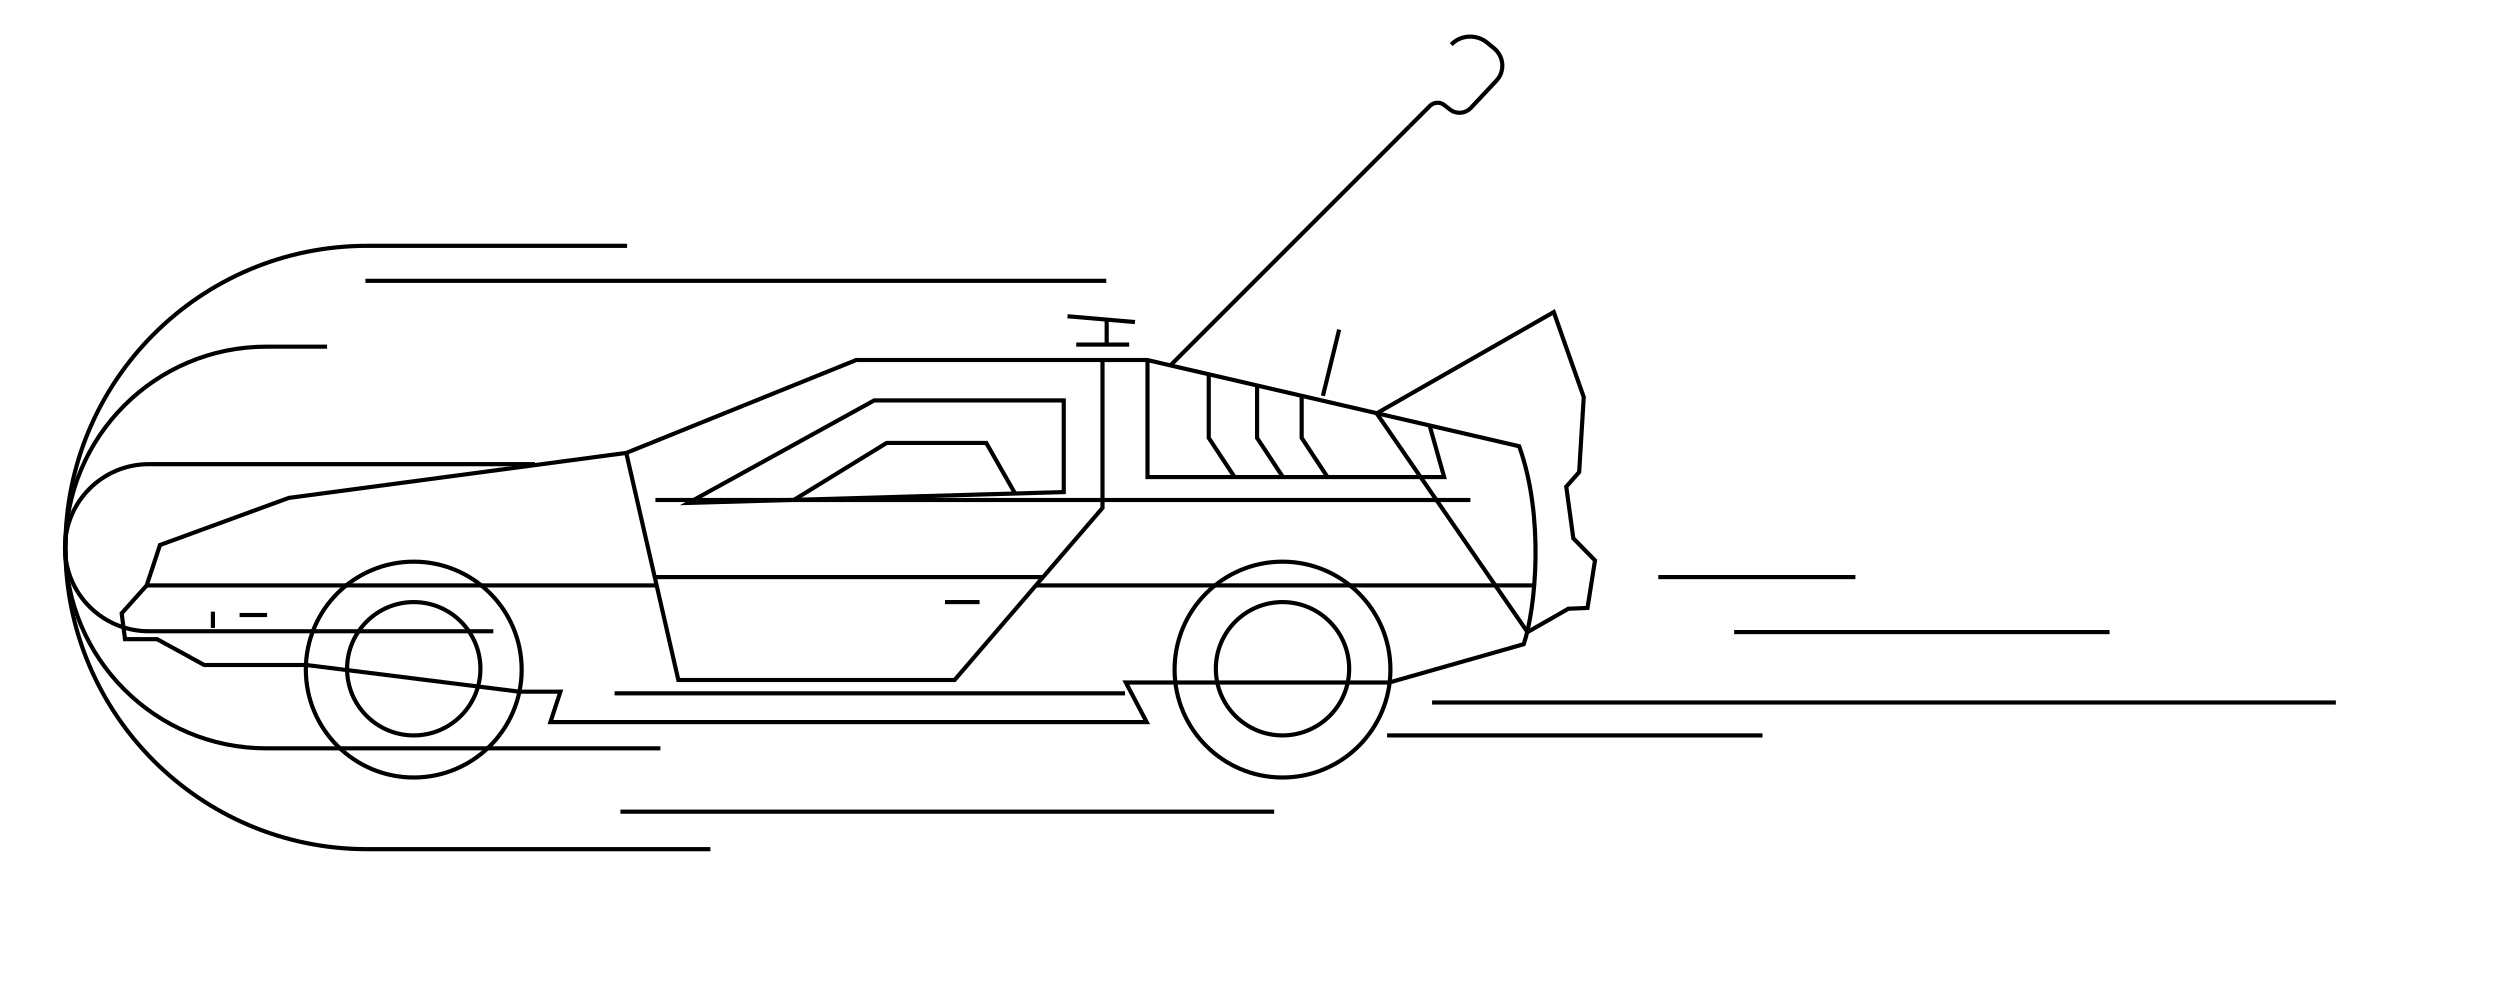<?xml version="1.0" encoding="utf-8"?>
<!-- Generator: Adobe Illustrator 22.1.0, SVG Export Plug-In . SVG Version: 6.00 Build 0)  -->
<svg version="1.1" id="loader-icon" xmlns="http://www.w3.org/2000/svg" xmlns:xlink="http://www.w3.org/1999/xlink" x="0px"
	 y="0px" width="600px" height="240px" viewBox="0 0 600 240" style="enable-background:new 0 0 600 240;" xml:space="preserve">
<style type="text/css">
	.st0{fill:none;stroke:#000000;stroke-miterlimit:10;}
</style>
<g>
	<g>
		<polygon class="st0" points="330.4,99.2 372.9,74.9 380.1,95.3 379,113.3 375.9,116.8 377.6,129.2 382.8,134.5 381,145.9 
			376.4,146.1 366.6,151.7 		"/>
		<line class="st0" x1="317.5" y1="95" x2="321.4" y2="79.1"/>
		<path class="st0" d="M124.6,166h9.9l-2.4,7.3h143.1l-5-9.5H282h51.4l32.3-9.2c2.9-8.7,5-30.5-1.1-47.5l-89.3-20.7h-69.8
			l-55.2,22.3l-81,10.8l-30.9,11.3l-3.2,9.7l-6,6.7l0.8,6.2h7.7l11.3,6.2h24.5L124.6,166z"/>
		<polyline class="st0" points="150.3,108.7 162.8,163.2 229.1,163.2 264.6,121.9 264.6,86.4 		"/>
		<polyline class="st0" points="275.4,86.4 275.4,114.5 346.6,114.5 343.1,102.1 		"/>
		<polyline class="st0" points="290.1,89.8 290.1,105.1 296.3,114.5 		"/>
		<polyline class="st0" points="301.7,92.5 301.7,105.1 307.9,114.5 		"/>
		<polyline class="st0" points="312.4,95 312.4,105.1 318.6,114.5 		"/>
		<line class="st0" x1="258.3" y1="82.7" x2="271" y2="82.7"/>
		<line class="st0" x1="265.6" y1="76.6" x2="265.6" y2="82.7"/>
		<line class="st0" x1="256.2" y1="75.9" x2="272.4" y2="77.3"/>
		<polygon class="st0" points="255.3,96.1 255.3,118.1 165.2,120.7 209.8,96.1 		"/>
		<polyline class="st0" points="190.5,120 212.8,106.3 236.7,106.3 243.6,118.4 		"/>
		<line class="st0" x1="157.6" y1="140.5" x2="35.2" y2="140.5"/>
		<line class="st0" x1="157.1" y1="138.5" x2="250.3" y2="138.5"/>
		<line class="st0" x1="368.3" y1="140.5" x2="248.5" y2="140.5"/>
		<line class="st0" x1="247.6" y1="126.5" x2="247.6" y2="126.5"/>
		<line class="st0" x1="226.8" y1="144.5" x2="235.1" y2="144.5"/>
		<line class="st0" x1="57.5" y1="147.6" x2="64.1" y2="147.6"/>
		<line class="st0" x1="51.1" y1="146.8" x2="51.1" y2="150.7"/>
		<g>
			<line class="st0" x1="280.9" y1="87.7" x2="338.3" y2="30.3"/>
			<path class="st0" d="M338.3,30.3l4.9-4.9c0.9-0.9,2.4-1,3.4-0.2l1.3,1c1.5,1.3,3.8,1.1,5.1-0.3l6.1-6.5c2.1-2.2,1.9-5.7-0.4-7.7
				l-1.7-1.4c-2.5-2.1-6.2-2-8.5,0.2l-0.2,0.2"/>
		</g>
	</g>
	<g>
		<g>
			<circle class="st0" cx="99.3" cy="160.7" r="25.9"/>
			<circle class="st0" cx="99.3" cy="160.5" r="16"/>
		</g>
		<g>
			<circle class="st0" cx="307.8" cy="160.7" r="25.9"/>
			<circle class="st0" cx="307.8" cy="160.5" r="16"/>
		</g>
	</g>
</g>
<g>
	<line class="st0" x1="560.6" y1="168.6" x2="343.7" y2="168.6"/>
	<line class="st0" x1="506.3" y1="151.7" x2="416.2" y2="151.7"/>
	<line class="st0" x1="423" y1="176.5" x2="332.9" y2="176.5"/>
	<line class="st0" x1="445.3" y1="138.5" x2="398" y2="138.5"/>
</g>
<g>
	<path class="st0" d="M15.7,131.4L15.7,131.4L15.7,131.4c0,26.6,21.6,48.2,48.2,48.2h94.6"/>
	<path class="st0" d="M15.7,131.4L15.7,131.4L15.7,131.4c0,40,32.4,72.4,72.4,72.4h82.4"/>
	<path class="st0" d="M15.7,131.4L15.7,131.4L15.7,131.4c0-40,32.4-72.4,72.4-72.4h62.4"/>
	<path class="st0" d="M15.7,131.4L15.7,131.4L15.7,131.4c0-26.6,21.6-48.2,48.2-48.2h14.6"/>
	<path class="st0" d="M15.6,131.4L15.6,131.4L15.6,131.4c0,11.1,9,20.1,20.1,20.1h82.7"/>
	<path class="st0" d="M15.6,131.5L15.6,131.5L15.6,131.5c0-11.1,9-20.1,20.1-20.1h92.7"/>
	<line class="st0" x1="147.5" y1="166.4" x2="270" y2="166.4"/>
	<line class="st0" x1="148.9" y1="194.8" x2="305.8" y2="194.8"/>
	<line class="st0" x1="87.7" y1="67.4" x2="265.5" y2="67.4"/>
	<line class="st0" x1="157.3" y1="120" x2="352.9" y2="120"/>
</g>
</svg>

